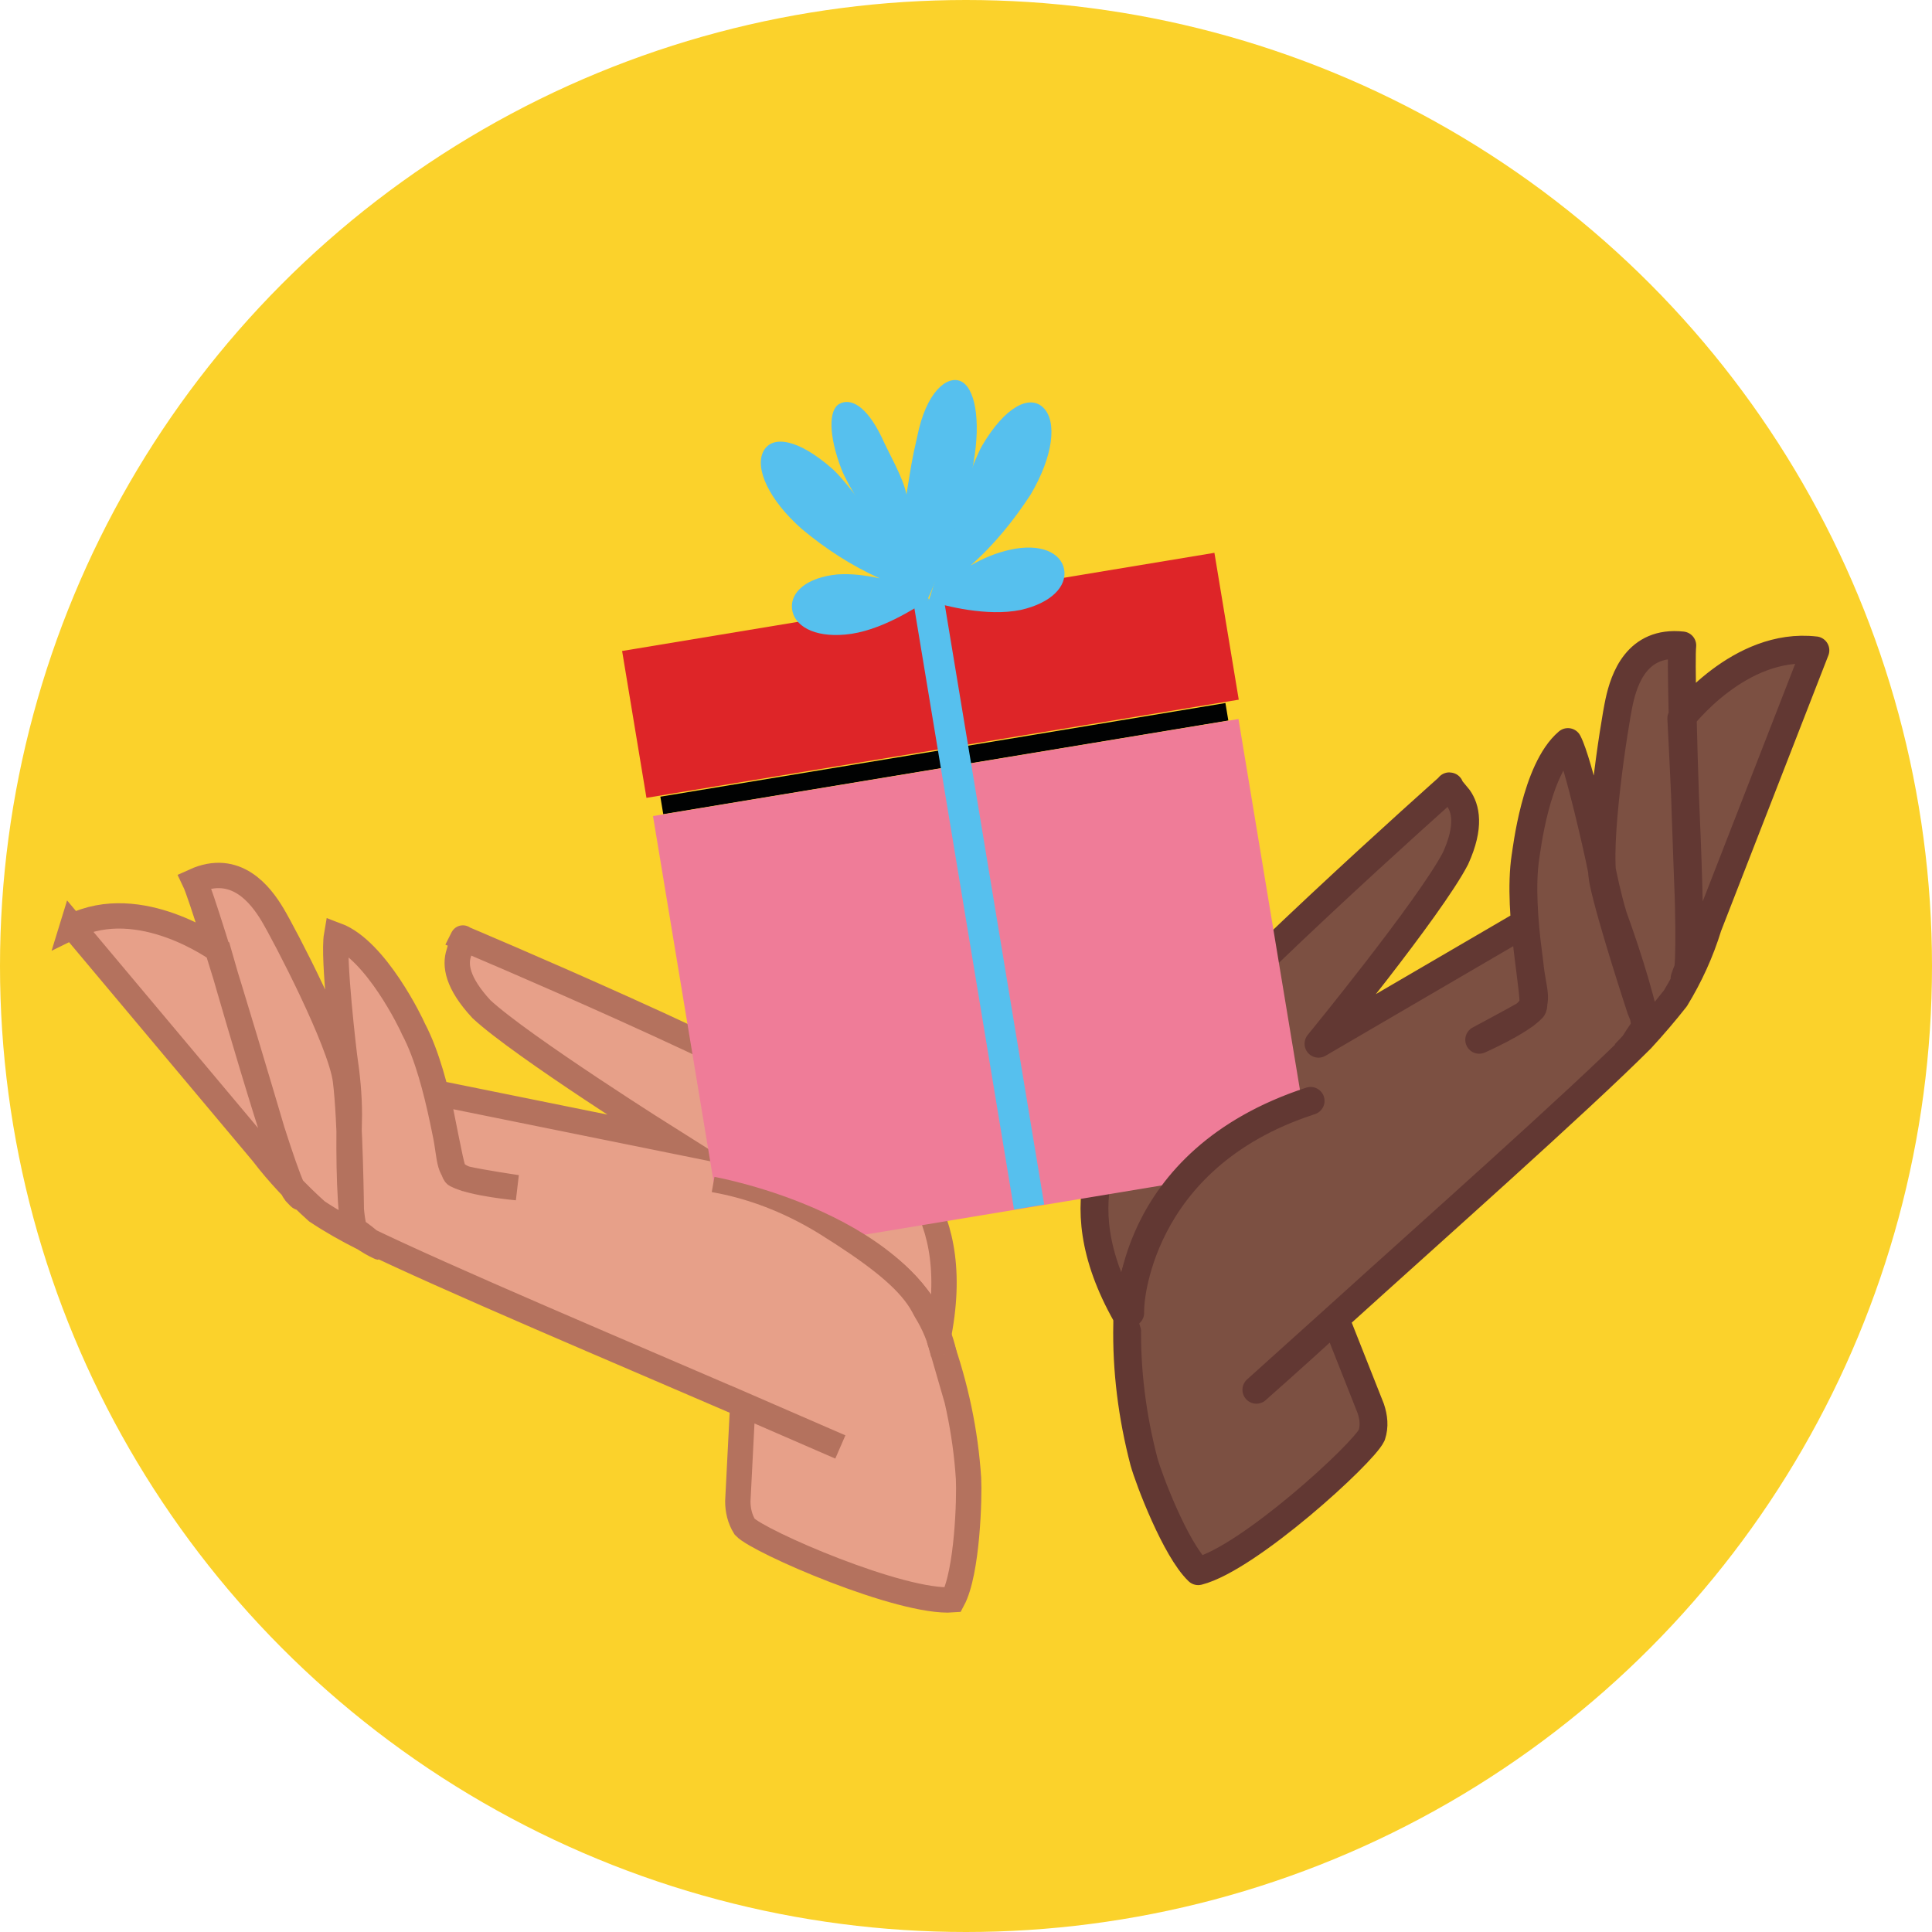 <?xml version="1.0" encoding="UTF-8"?><svg id="a" xmlns="http://www.w3.org/2000/svg" viewBox="0 0 138.748 138.748"><defs><style>.b{stroke:#623833;stroke-linecap:round;stroke-linejoin:round;stroke-width:2px;}.b,.c{fill:#7c5042;}.d{fill:#fbd22b;}.e{fill:#56c0ee;}.f{stroke-width:1.82px;}.f,.g,.h{fill:#e7a089;}.f,.h{stroke:#b4725e;stroke-miterlimit:10;}.i{fill:#de2528;}.j{fill:#ef7c98;}.h{stroke-width:1.86px;}.k{fill:#010202;}</style></defs><circle class="d" cx="69.374" cy="69.374" r="69.374"/><rect class="k" x="47.251" y="53.843" width="41.134" height="1.274" transform="translate(-7.995 11.822) rotate(-9.411)"/><rect class="i" x="45.261" y="43.155" width="43.117" height="10.691" transform="translate(-7.031 11.578) rotate(-9.411)"/><path class="b" d="M130.374,46.705l-7.718,19.825c-.566,1.841-1.345,3.54-2.337,5.169-.779,.991-1.629,1.982-2.478,2.903-4.602,4.602-15.152,13.948-21.949,20.108-3.328,3.045-5.664,5.098-5.664,5.098l5.664-5.098,2.549,6.443c.212,.637,.283,1.274,.071,1.912-.637,1.345-8.85,8.85-12.461,9.771-1.629-1.558-3.54-6.585-3.894-7.859-.85-3.257-1.274-6.585-1.204-9.912,0,0-.283-10.904,12.957-15.223-12.674,4.106-12.957,14.868-12.957,14.868l-.071-.283c-4.885-8.638-.708-13.523,1.274-16.568,4.248-5.664,21.949-21.382,21.949-21.382-.142-.071,.283,.425,.637,.85,.496,.708,.85,1.982-.212,4.319-1.841,3.54-9.841,13.311-9.841,13.311l14.798-8.638s.283,2.407,.354,2.903c.212,2.124,.779,2.761-.354,3.682-1.133,.637-3.257,1.77-3.257,1.77,0,0,2.903-1.274,3.823-2.266,.425-.425-1.133-6.726-.496-10.904,.071-.354,.708-6.231,3.045-8.213,.779,1.487,2.266,8.355,2.266,8.355,.283,1.416,.566,2.761,.991,4.177,.991,2.691,2.407,7.222,2.266,8.001-.779,1.062-.708,1.204-1.274,1.699-.425,.354,1.133-.92,1.345-2.053-.071-.354-.212-.637-.354-.991,0,0-2.124-6.443-2.691-9.133s.779-11.328,1.133-12.957,1.274-4.39,4.531-4.036c-.212,1.982,.637,22.657,.637,22.657,0,0-.92,2.337-.283,.92,.496-1.204-.425-18.338-.425-18.338,0,0,4.177-5.523,9.629-4.885Z"/><path class="f" d="M5.195,66.53l13.665,16.285c1.133,1.487,2.478,2.903,3.894,4.177,1.062,.708,2.195,1.345,3.328,1.912,5.806,2.832,18.904,8.355,27.259,11.966l7.009,3.045-7.009-3.045-.354,6.939c0,.637,.142,1.274,.496,1.841,.991,1.062,11.258,5.523,14.939,5.239,1.062-1.982,1.204-7.363,1.133-8.709-.212-3.328-.92-6.655-2.053-9.841,0,0-1.982-8.921-15.86-8.709,13.311-.142,15.789,8.425,15.789,8.425v-.283c1.841-9.771-3.752-13.028-6.514-15.223-5.806-3.965-27.684-13.169-27.684-13.169,.071-.142-.142,.566-.283,1.062-.283,.85-.142,2.124,1.629,4.036,2.903,2.691,13.594,9.417,13.594,9.417l-16.78-3.398,.566,2.832c.425,2.053,.142,2.832,1.487,3.328,1.274,.283,3.682,.637,3.682,.637,0,0-3.186-.283-4.39-.92-.496-.283-1.062-6.726-3.045-10.479-.142-.354-2.691-5.664-5.523-6.726-.283,1.628,.566,8.638,.566,8.638,.212,1.416,.354,2.832,.354,4.248-.071,2.832,0,7.647,.425,8.284,1.133,.779,1.062,.92,1.699,1.204,.496,.212-1.345-.496-1.982-1.487v-.991s-.071-6.726-.425-9.488-4.39-10.479-5.239-11.895-2.62-3.752-5.593-2.407c.85,1.77,6.655,21.595,6.655,21.595,0,0,1.629,1.912,.566,.779-.85-.991-5.523-17.417-5.523-17.417,0,0-5.593-4.107-10.479-1.699Z"/><path class="e" d="M70.546,31.978c1.629-2.761,3.398-3.682,4.39-2.691s.708,3.469-.92,6.231c-1.204,1.841-2.62,3.611-4.319,5.098,.85-.496,1.841-.92,2.832-1.133,2.195-.496,3.682,.212,3.894,1.416s-.92,2.407-3.115,2.903c-2.407,.496-5.452-.283-6.514-.637l-.142,.071c.071,.071,2.691-9.204,3.894-11.258Z"/><path class="e" d="M69.909,33.252c.566-3.186,.071-5.452-.92-5.877s-2.478,.779-3.115,3.965c-.425,1.841-.425,2.053-.779,4.177-.212-1.204-1.345-3.115-1.77-4.106-1.133-2.337-2.266-2.832-3.045-2.407s-.779,2.266,.142,4.673,6.16,9.488,6.16,9.417c.496-.85,2.974-7.647,3.328-9.842Z"/><path class="e" d="M59.784,33.677c-2.407-2.124-4.319-2.478-4.956-1.274s.354,3.469,2.761,5.593c1.699,1.416,3.54,2.62,5.593,3.54-.991-.212-1.982-.354-3.045-.283-2.195,.212-3.398,1.274-3.257,2.478s1.558,2.053,3.823,1.841c2.478-.212,5.027-1.912,5.947-2.478l.142,.071c.071,.071-5.239-7.93-7.009-9.488Z"/><rect class="j" x="49.236" y="54.906" width="42.621" height="32.143" transform="translate(-10.656 12.49) rotate(-9.411)"/><rect class="e" x="69.197" y="42.799" width="2.195" height="44.179" transform="translate(-9.664 12.367) rotate(-9.411)"/><path class="c" d="M103.894,78.637c2.266,2.761-1.062,5.947-7.009,10.833s-12.178,9.558-14.444,6.868,.142-12.036,9.912-16.851c6.797-3.54,9.275-3.611,11.541-.85Z"/><path class="b" d="M81.166,94.284s-.283-10.904,12.957-15.223c-12.674,4.106-12.957,14.868-12.957,14.868"/><path class="h" d="M51.146,85.434s14.656,2.62,16.639,11.824"/><path class="g" d="M65.66,98.107c-1.133,3.398-5.593,2.195-12.886-.283s-14.585-5.31-13.453-8.709,10.266-6.231,19.541-.496c6.585,4.106,7.93,6.16,6.797,9.488Z"/></svg>